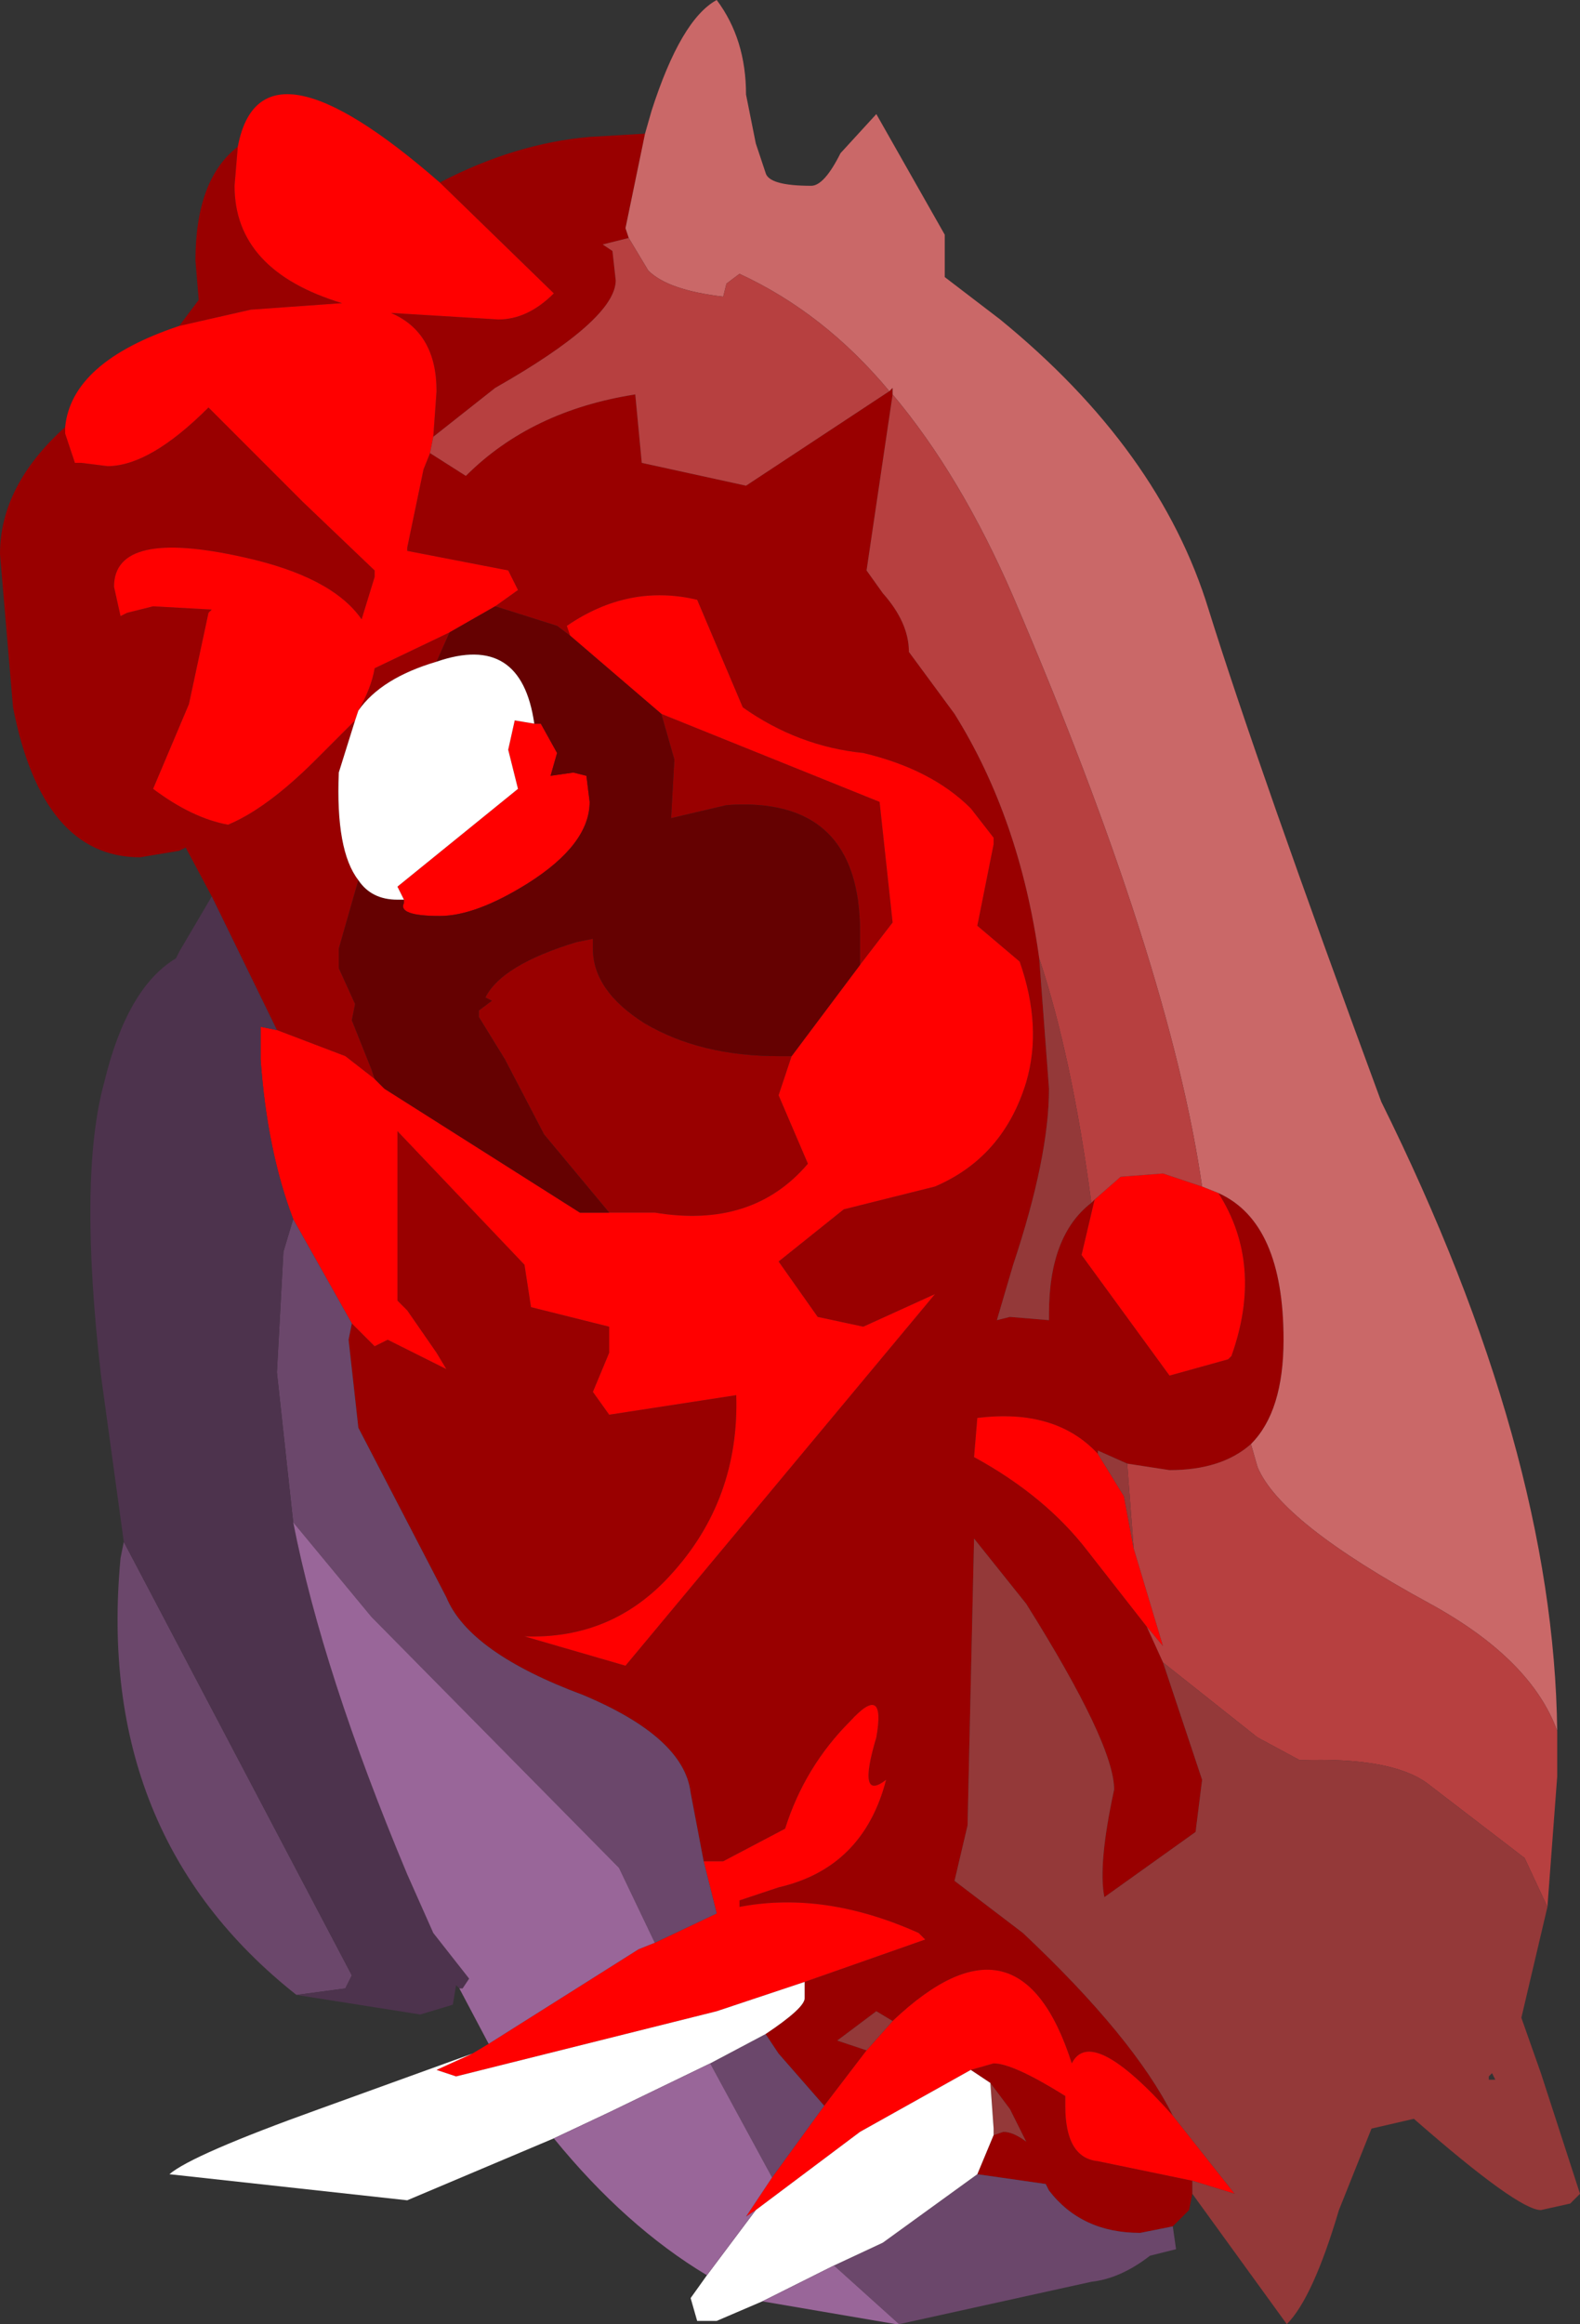 <?xml version="1.0" encoding="UTF-8" standalone="no"?>
<svg xmlns:ffdec="https://www.free-decompiler.com/flash" xmlns:xlink="http://www.w3.org/1999/xlink" ffdec:objectType="frame" height="35.65px" width="24.25px" xmlns="http://www.w3.org/2000/svg">
  <rect width="100%" height="100%" fill="#333333" stroke="none"/>
  <g transform="matrix(1.0, 0.0, 0.0, 1.0, 11.9, 18.6)">
    <use ffdec:characterId="1998" height="35.65" transform="matrix(1.0, 0.0, 0.0, 1.0, -11.9, -18.6)" width="24.25" xlink:href="#shape0"/>
  </g>
  <defs>
    <g id="shape0" transform="matrix(1.0, 0.0, 0.0, 1.0, 11.9, 18.6)">
      <path d="M1.75 -12.6 L1.8 -12.65 1.8 -12.55 1.4 -9.85 1.65 -9.5 Q2.05 -9.05 2.05 -8.6 L2.75 -7.65 Q3.75 -6.05 4.05 -3.9 L4.2 -1.9 Q4.2 -0.85 3.65 0.8 L3.4 1.65 3.6 1.6 4.2 1.65 4.2 1.55 Q4.2 0.35 4.85 -0.15 L4.9 -0.2 4.7 0.65 6.05 2.5 6.95 2.25 7.0 2.2 Q7.5 0.8 6.8 -0.3 7.8 0.15 7.8 1.95 7.8 3.05 7.3 3.55 6.85 3.95 6.05 3.95 L5.4 3.85 4.95 3.65 4.95 3.7 Q4.3 3.0 3.1 3.15 L3.05 3.75 Q4.15 4.35 4.8 5.2 L5.7 6.35 5.95 6.9 6.55 8.7 6.45 9.5 5.05 10.5 Q4.95 10.0 5.2 8.85 5.2 8.15 3.85 6.0 L3.05 5.0 2.95 9.4 2.75 10.25 3.8 11.05 Q5.5 12.65 6.1 13.85 4.85 12.45 4.55 13.05 3.75 10.55 1.8 12.4 L1.55 12.25 0.95 12.7 1.4 12.85 0.75 13.7 0.05 12.9 -0.15 12.6 Q0.45 12.2 0.45 12.05 L0.45 11.8 2.3 11.15 2.2 11.05 Q0.75 10.4 -0.55 10.65 L-0.55 10.55 0.05 10.35 Q1.35 10.05 1.7 8.7 1.25 9.05 1.55 8.05 1.7 7.2 1.15 7.8 0.45 8.5 0.15 9.45 L-0.8 9.95 -1.1 9.95 -1.3 8.9 Q-1.4 8.05 -2.95 7.4 -4.7 6.75 -5.05 5.9 L-6.4 3.3 -6.55 1.95 -6.5 1.7 -6.15 2.05 -5.95 1.95 -5.05 2.4 -5.2 2.15 -5.65 1.5 -5.8 1.35 -5.8 -1.25 -3.85 0.8 -3.75 1.45 -2.55 1.75 -2.55 2.15 -2.8 2.75 -2.55 3.1 -0.6 2.8 Q-0.55 4.4 -1.6 5.55 -2.5 6.55 -3.85 6.5 L-2.3 6.95 2.45 1.25 1.35 1.75 0.65 1.6 0.05 0.75 1.05 -0.05 2.45 -0.4 Q3.5 -0.85 3.85 -2.0 4.1 -2.85 3.75 -3.85 L3.1 -4.4 3.35 -5.65 3.35 -5.75 3.0 -6.2 Q2.4 -6.8 1.35 -7.05 0.35 -7.15 -0.5 -7.75 L-1.2 -9.4 Q-2.25 -9.65 -3.2 -9.0 L-3.15 -8.85 -3.35 -9.0 -4.3 -9.3 -3.95 -9.55 -4.1 -9.85 -5.65 -10.15 -5.65 -10.2 -5.4 -11.4 -5.3 -11.65 -4.75 -11.3 Q-3.75 -12.3 -2.15 -12.55 L-2.05 -11.5 -0.45 -11.15 1.75 -12.6 M-2.0 -16.55 L-2.3 -15.1 -2.25 -14.95 -2.65 -14.85 -2.5 -14.75 -2.45 -14.3 Q-2.45 -13.7 -4.3 -12.65 L-5.25 -11.9 -5.2 -12.6 Q-5.2 -13.5 -5.9 -13.8 L-4.25 -13.7 Q-3.8 -13.7 -3.4 -14.1 L-5.15 -15.8 Q-4.0 -16.4 -2.85 -16.5 L-2.0 -16.55 M1.3 -3.8 L1.3 -4.3 Q1.3 -6.4 -0.75 -6.25 L-1.6 -6.05 -1.55 -6.95 -1.75 -7.65 1.6 -6.3 1.8 -4.45 1.3 -3.8 M-2.55 0.0 L-3.55 -1.2 -4.15 -2.35 -4.55 -3.0 -4.55 -3.1 -4.35 -3.25 -4.45 -3.3 Q-4.2 -3.8 -3.05 -4.15 L-2.8 -4.2 -2.8 -4.05 Q-2.8 -3.4 -2.0 -2.9 -1.15 -2.4 0.05 -2.4 L0.25 -2.4 0.05 -1.8 0.5 -0.75 Q-0.35 0.25 -1.85 0.0 L-2.55 0.0 M6.4 15.05 L6.35 15.3 6.1 15.55 5.6 15.65 Q4.7 15.65 4.2 15.0 L4.15 14.9 3.1 14.75 3.35 14.15 3.5 14.1 Q3.65 14.1 3.85 14.25 L3.6 13.75 3.3 13.35 3.0 13.15 3.35 13.05 Q3.65 13.05 4.45 13.55 L4.45 13.7 Q4.45 14.5 4.95 14.55 L6.4 14.85 6.4 15.05 M-8.65 -4.85 L-9.05 -5.6 -9.15 -5.55 -9.75 -5.45 Q-11.25 -5.45 -11.7 -7.75 L-11.9 -10.1 Q-11.9 -11.15 -10.9 -12.05 L-10.9 -11.95 -10.75 -11.5 -10.65 -11.5 -10.25 -11.45 Q-9.6 -11.45 -8.7 -12.35 L-7.25 -10.9 -6.15 -9.85 -6.15 -9.75 -6.35 -9.1 Q-6.8 -9.75 -8.15 -10.05 -10.15 -10.5 -10.15 -9.6 L-10.05 -9.15 -9.95 -9.2 -9.55 -9.3 -8.65 -9.25 -8.7 -9.2 -9.0 -7.8 -9.55 -6.5 Q-8.95 -6.05 -8.4 -5.95 -7.8 -6.2 -7.05 -6.95 L-6.45 -7.55 -6.7 -6.75 Q-6.75 -5.55 -6.4 -5.1 L-6.7 -4.05 -6.7 -3.75 -6.45 -3.2 -6.5 -2.95 -6.2 -2.2 -6.15 -2.05 -6.6 -2.4 -7.65 -2.8 -8.65 -4.85 M-9.15 -13.6 L-8.85 -14.0 -8.9 -14.6 Q-8.9 -15.85 -8.25 -16.35 L-8.3 -15.75 Q-8.3 -14.45 -6.65 -13.95 L-8.05 -13.85 -9.15 -13.6 M-5.2 -8.45 Q-6.05 -8.2 -6.4 -7.7 -6.2 -8.05 -6.15 -8.35 L-5.0 -8.9 -5.2 -8.45" fill="#990000" fill-rule="evenodd" stroke="none"/>
      <path d="M6.55 -0.4 L6.8 -0.3 Q7.5 0.8 7.0 2.2 L6.95 2.25 6.05 2.5 4.7 0.65 4.9 -0.2 5.3 -0.55 5.95 -0.6 6.55 -0.4 M-5.3 -11.65 L-5.4 -11.4 -5.65 -10.2 -5.65 -10.15 -4.1 -9.85 -3.95 -9.55 -4.3 -9.3 -5.0 -8.9 -6.15 -8.35 Q-6.2 -8.05 -6.4 -7.7 L-6.45 -7.55 -7.05 -6.95 Q-7.8 -6.2 -8.4 -5.95 -8.95 -6.05 -9.55 -6.5 L-9.0 -7.8 -8.7 -9.2 -8.65 -9.25 -9.55 -9.3 -9.95 -9.2 -10.05 -9.15 -10.15 -9.6 Q-10.15 -10.5 -8.15 -10.05 -6.8 -9.75 -6.35 -9.1 L-6.15 -9.75 -6.15 -9.85 -7.25 -10.9 -8.7 -12.35 Q-9.6 -11.45 -10.25 -11.45 L-10.65 -11.5 -10.75 -11.5 -10.9 -11.95 -10.9 -12.05 Q-10.8 -13.05 -9.15 -13.6 L-8.05 -13.85 -6.65 -13.95 Q-8.3 -14.45 -8.3 -15.75 L-8.25 -16.35 Q-7.9 -18.2 -5.15 -15.8 L-3.4 -14.1 Q-3.8 -13.7 -4.25 -13.7 L-5.9 -13.8 Q-5.2 -13.5 -5.2 -12.6 L-5.25 -11.9 -5.3 -11.65 M-3.15 -8.85 L-3.2 -9.0 Q-2.25 -9.65 -1.2 -9.4 L-0.5 -7.75 Q0.35 -7.15 1.35 -7.05 2.4 -6.8 3.0 -6.2 L3.35 -5.75 3.35 -5.65 3.1 -4.4 3.75 -3.85 Q4.1 -2.85 3.85 -2.0 3.5 -0.85 2.45 -0.4 L1.05 -0.05 0.05 0.75 0.65 1.6 1.35 1.75 2.45 1.25 -2.3 6.95 -3.85 6.5 Q-2.5 6.55 -1.6 5.55 -0.55 4.4 -0.6 2.8 L-2.55 3.1 -2.8 2.75 -2.55 2.15 -2.55 1.75 -3.75 1.45 -3.85 0.8 -5.8 -1.25 -5.8 1.35 -5.65 1.5 -5.2 2.15 -5.05 2.4 -5.95 1.95 -6.15 2.05 -6.5 1.7 -7.4 0.1 Q-7.8 -0.95 -7.9 -2.35 L-7.9 -2.85 -7.65 -2.8 -6.6 -2.4 -6.15 -2.05 -6.0 -1.9 -3.0 0.0 -2.55 0.0 -1.85 0.0 Q-0.35 0.25 0.5 -0.75 L0.05 -1.8 0.25 -2.4 1.3 -3.8 1.8 -4.45 1.6 -6.3 -1.75 -7.65 -3.15 -8.85 M-1.1 9.95 L-0.8 9.95 0.15 9.45 Q0.45 8.5 1.15 7.8 1.7 7.2 1.55 8.05 1.25 9.05 1.7 8.7 1.35 10.05 0.05 10.35 L-0.55 10.55 -0.55 10.65 Q0.75 10.4 2.2 11.05 L2.3 11.15 0.45 11.8 -0.9 12.25 -4.9 13.25 -5.2 13.15 -4.65 12.9 -4.4 12.75 -2.1 11.3 -1.85 11.2 -0.9 10.75 -1.1 9.95 M0.75 13.7 L1.4 12.85 1.8 12.4 Q3.75 10.55 4.55 13.05 4.85 12.45 6.1 13.85 L7.05 15.05 6.4 14.85 4.95 14.55 Q4.45 14.5 4.45 13.7 L4.45 13.55 Q3.65 13.05 3.35 13.05 L3.0 13.15 1.3 14.1 -0.3 15.3 -0.45 15.4 -0.05 14.8 0.75 13.7 M5.7 6.35 L4.8 5.2 Q4.15 4.35 3.05 3.75 L3.1 3.15 Q4.3 3.0 4.95 3.7 L5.35 4.35 5.5 5.15 5.95 6.65 5.7 6.35 M-5.7 -4.8 L-5.8 -5.0 -3.95 -6.5 -4.1 -7.1 -4.0 -7.55 -3.7 -7.5 -3.6 -7.5 -3.35 -7.05 -3.45 -6.7 -3.1 -6.75 -2.9 -6.7 -2.85 -6.3 Q-2.85 -5.65 -3.8 -5.05 -4.6 -4.55 -5.15 -4.55 -5.8 -4.55 -5.7 -4.75 L-5.7 -4.8" fill="#ff0000" fill-rule="evenodd" stroke="none"/>
      <path d="M-4.3 -9.3 L-3.35 -9.0 -3.15 -8.85 -1.75 -7.65 -1.55 -6.95 -1.6 -6.05 -0.75 -6.25 Q1.3 -6.4 1.3 -4.3 L1.3 -3.8 0.25 -2.4 0.05 -2.4 Q-1.15 -2.4 -2.0 -2.9 -2.8 -3.4 -2.8 -4.05 L-2.8 -4.2 -3.05 -4.15 Q-4.2 -3.8 -4.45 -3.3 L-4.35 -3.25 -4.55 -3.1 -4.55 -3.0 -4.15 -2.35 -3.55 -1.2 -2.55 0.0 -3.0 0.0 -6.0 -1.9 -6.15 -2.05 -6.2 -2.2 -6.5 -2.95 -6.45 -3.2 -6.7 -3.75 -6.7 -4.05 -6.4 -5.1 Q-6.2 -4.8 -5.8 -4.8 L-5.7 -4.8 -5.7 -4.75 Q-5.8 -4.55 -5.15 -4.55 -4.6 -4.55 -3.8 -5.05 -2.85 -5.65 -2.85 -6.3 L-2.9 -6.7 -3.1 -6.75 -3.45 -6.7 -3.35 -7.05 -3.6 -7.5 -3.7 -7.5 Q-3.9 -8.9 -5.2 -8.45 L-5.0 -8.9 -4.3 -9.3" fill="#650101" fill-rule="evenodd" stroke="none"/>
      <path d="M-6.5 1.7 L-6.55 1.95 -6.4 3.3 -5.05 5.9 Q-4.7 6.75 -2.95 7.4 -1.4 8.05 -1.3 8.9 L-1.1 9.95 -0.9 10.75 -1.85 11.2 -2.4 10.05 -6.2 6.2 -7.4 4.75 -7.65 2.45 -7.55 0.6 -7.4 0.1 -6.5 1.7 M-0.15 12.6 L0.05 12.9 0.75 13.7 -0.05 14.8 -1.0 13.05 -0.15 12.6 M6.1 15.55 L6.15 15.9 5.75 16.0 Q5.3 16.35 4.85 16.4 L1.9 17.05 0.9 16.15 1.65 15.8 3.1 14.75 4.15 14.9 4.2 15.0 Q4.7 15.65 5.6 15.65 L6.1 15.55 M-7.35 12.0 Q-10.45 9.55 -10.05 5.3 L-10.0 5.05 -6.5 11.7 -6.6 11.9 -7.35 12.0" fill="#6b476b" fill-rule="evenodd" stroke="none"/>
      <path d="M-4.85 11.9 L-4.9 11.85 -4.95 12.15 -5.45 12.3 -7.35 12.0 -6.6 11.9 -6.5 11.7 -10.0 5.05 -10.35 2.5 Q-10.7 -0.55 -10.3 -2.0 -9.95 -3.45 -9.2 -3.9 L-9.15 -4.0 -8.65 -4.85 -7.65 -2.8 -7.9 -2.85 -7.9 -2.35 Q-7.8 -0.95 -7.4 0.1 L-7.55 0.6 -7.65 2.45 -7.4 4.75 Q-6.95 7.05 -5.65 10.15 L-5.25 11.05 -4.7 11.75 -4.8 11.9 -4.85 11.9" fill="#4d334d" fill-rule="evenodd" stroke="none"/>
      <path d="M1.8 -12.55 L1.8 -12.65 1.75 -12.6 Q0.75 -13.8 -0.55 -14.4 L-0.75 -14.25 -0.8 -14.05 Q-1.65 -14.15 -1.95 -14.45 L-2.25 -14.95 -2.3 -15.1 -2.0 -16.55 -1.9 -16.9 Q-1.45 -18.3 -0.9 -18.6 -0.45 -18.0 -0.45 -17.15 L-0.3 -16.4 -0.15 -15.95 Q-0.1 -15.75 0.55 -15.75 0.75 -15.75 1.0 -16.25 L1.55 -16.85 2.6 -15.0 2.6 -14.35 3.45 -13.7 Q5.9 -11.7 6.65 -9.25 7.4 -6.85 9.3 -1.7 11.95 3.65 12.0 7.95 11.6 6.85 10.05 6.0 7.75 4.75 7.4 3.9 L7.3 3.55 Q7.8 3.05 7.8 1.95 7.8 0.15 6.8 -0.3 L6.55 -0.4 Q6.05 -3.85 3.65 -9.45 2.85 -11.3 1.8 -12.55" fill="#ca6868" fill-rule="evenodd" stroke="none"/>
      <path d="M1.8 -12.55 Q2.85 -11.3 3.65 -9.45 6.05 -3.85 6.55 -0.4 L5.95 -0.6 5.3 -0.55 4.9 -0.2 4.85 -0.15 Q4.55 -2.4 4.05 -3.9 3.75 -6.05 2.75 -7.65 L2.05 -8.6 Q2.05 -9.05 1.65 -9.5 L1.4 -9.85 1.8 -12.55 M7.3 3.55 L7.4 3.9 Q7.75 4.75 10.05 6.0 11.6 6.85 12.0 7.95 L12.0 8.05 12.0 8.65 11.85 10.65 11.5 9.9 10.0 8.75 Q9.45 8.35 8.05 8.4 L7.4 8.05 5.95 6.9 5.7 6.35 5.95 6.65 5.5 5.15 5.4 3.85 6.05 3.95 Q6.85 3.95 7.3 3.55 M-2.25 -14.95 L-1.95 -14.45 Q-1.65 -14.15 -0.8 -14.05 L-0.75 -14.25 -0.55 -14.4 Q0.75 -13.8 1.75 -12.6 L-0.45 -11.15 -2.05 -11.5 -2.15 -12.55 Q-3.75 -12.3 -4.75 -11.3 L-5.3 -11.65 -5.25 -11.9 -4.3 -12.65 Q-2.45 -13.7 -2.45 -14.3 L-2.5 -14.75 -2.65 -14.85 -2.25 -14.95" fill="#b74040" fill-rule="evenodd" stroke="none"/>
      <path d="M1.4 12.85 L0.95 12.7 1.55 12.25 1.8 12.4 1.4 12.85 M6.1 13.85 Q5.5 12.65 3.8 11.05 L2.75 10.25 2.95 9.4 3.05 5.0 3.85 6.0 Q5.2 8.15 5.2 8.85 4.95 10.0 5.05 10.5 L6.45 9.5 6.55 8.7 5.95 6.9 7.4 8.05 8.05 8.4 Q9.45 8.35 10.0 8.75 L11.5 9.9 11.85 10.65 11.45 12.35 11.75 13.2 12.35 15.05 12.2 15.2 11.75 15.3 Q11.4 15.3 9.8 13.9 L9.15 14.05 8.65 15.3 Q8.25 16.65 7.85 17.05 L6.4 15.05 6.4 14.85 7.05 15.05 6.1 13.85 M4.95 3.7 L4.95 3.65 5.4 3.85 5.5 5.15 5.35 4.35 4.95 3.7 M4.05 -3.9 Q4.55 -2.4 4.85 -0.15 4.2 0.35 4.2 1.55 L4.2 1.65 3.6 1.6 3.4 1.65 3.65 0.8 Q4.2 -0.85 4.2 -1.9 L4.05 -3.9 M3.3 13.35 L3.6 13.75 3.85 14.25 Q3.65 14.1 3.5 14.1 L3.35 14.15 3.35 14.05 3.3 13.35 M11.05 13.3 L11.0 13.2 10.95 13.25 10.95 13.3 11.05 13.3" fill="#943939" fill-rule="evenodd" stroke="none"/>
      <path d="M0.45 11.8 L0.45 12.05 Q0.45 12.2 -0.15 12.6 L-1.0 13.05 -2.55 13.8 -3.4 14.2 -5.65 15.15 -9.3 14.75 Q-8.95 14.45 -7.0 13.75 L-4.65 12.9 -5.2 13.15 -4.9 13.25 -0.9 12.25 0.45 11.8 M-0.2 16.7 L-0.9 17.0 -1.2 17.0 -1.3 16.65 -1.05 16.3 -0.3 15.3 1.3 14.1 3.0 13.15 3.3 13.35 3.35 14.05 3.35 14.15 3.1 14.75 1.65 15.8 0.9 16.15 -0.2 16.7 M-3.7 -7.5 L-4.0 -7.55 -4.1 -7.1 -3.95 -6.5 -5.8 -5.0 -5.7 -4.8 -5.8 -4.8 Q-6.2 -4.8 -6.4 -5.1 -6.75 -5.55 -6.7 -6.75 L-6.45 -7.55 -6.4 -7.7 Q-6.05 -8.2 -5.2 -8.45 -3.9 -8.9 -3.7 -7.5" fill="#ffffff" fill-rule="evenodd" stroke="none"/>
      <path d="M1.9 17.05 L1.85 17.05 -0.2 16.7 0.9 16.15 1.9 17.05 M-1.05 16.3 Q-2.3 15.55 -3.4 14.2 L-2.55 13.8 -1.0 13.05 -0.05 14.8 -0.45 15.4 -0.3 15.3 -1.05 16.3 M-4.4 12.75 L-4.85 11.9 -4.8 11.9 -4.7 11.75 -5.25 11.05 -5.65 10.15 Q-6.95 7.05 -7.4 4.75 L-6.2 6.2 -2.4 10.05 -1.85 11.2 -2.1 11.3 -4.4 12.75" fill="#996699" fill-rule="evenodd" stroke="none"/>
    </g>
  </defs>
</svg>
